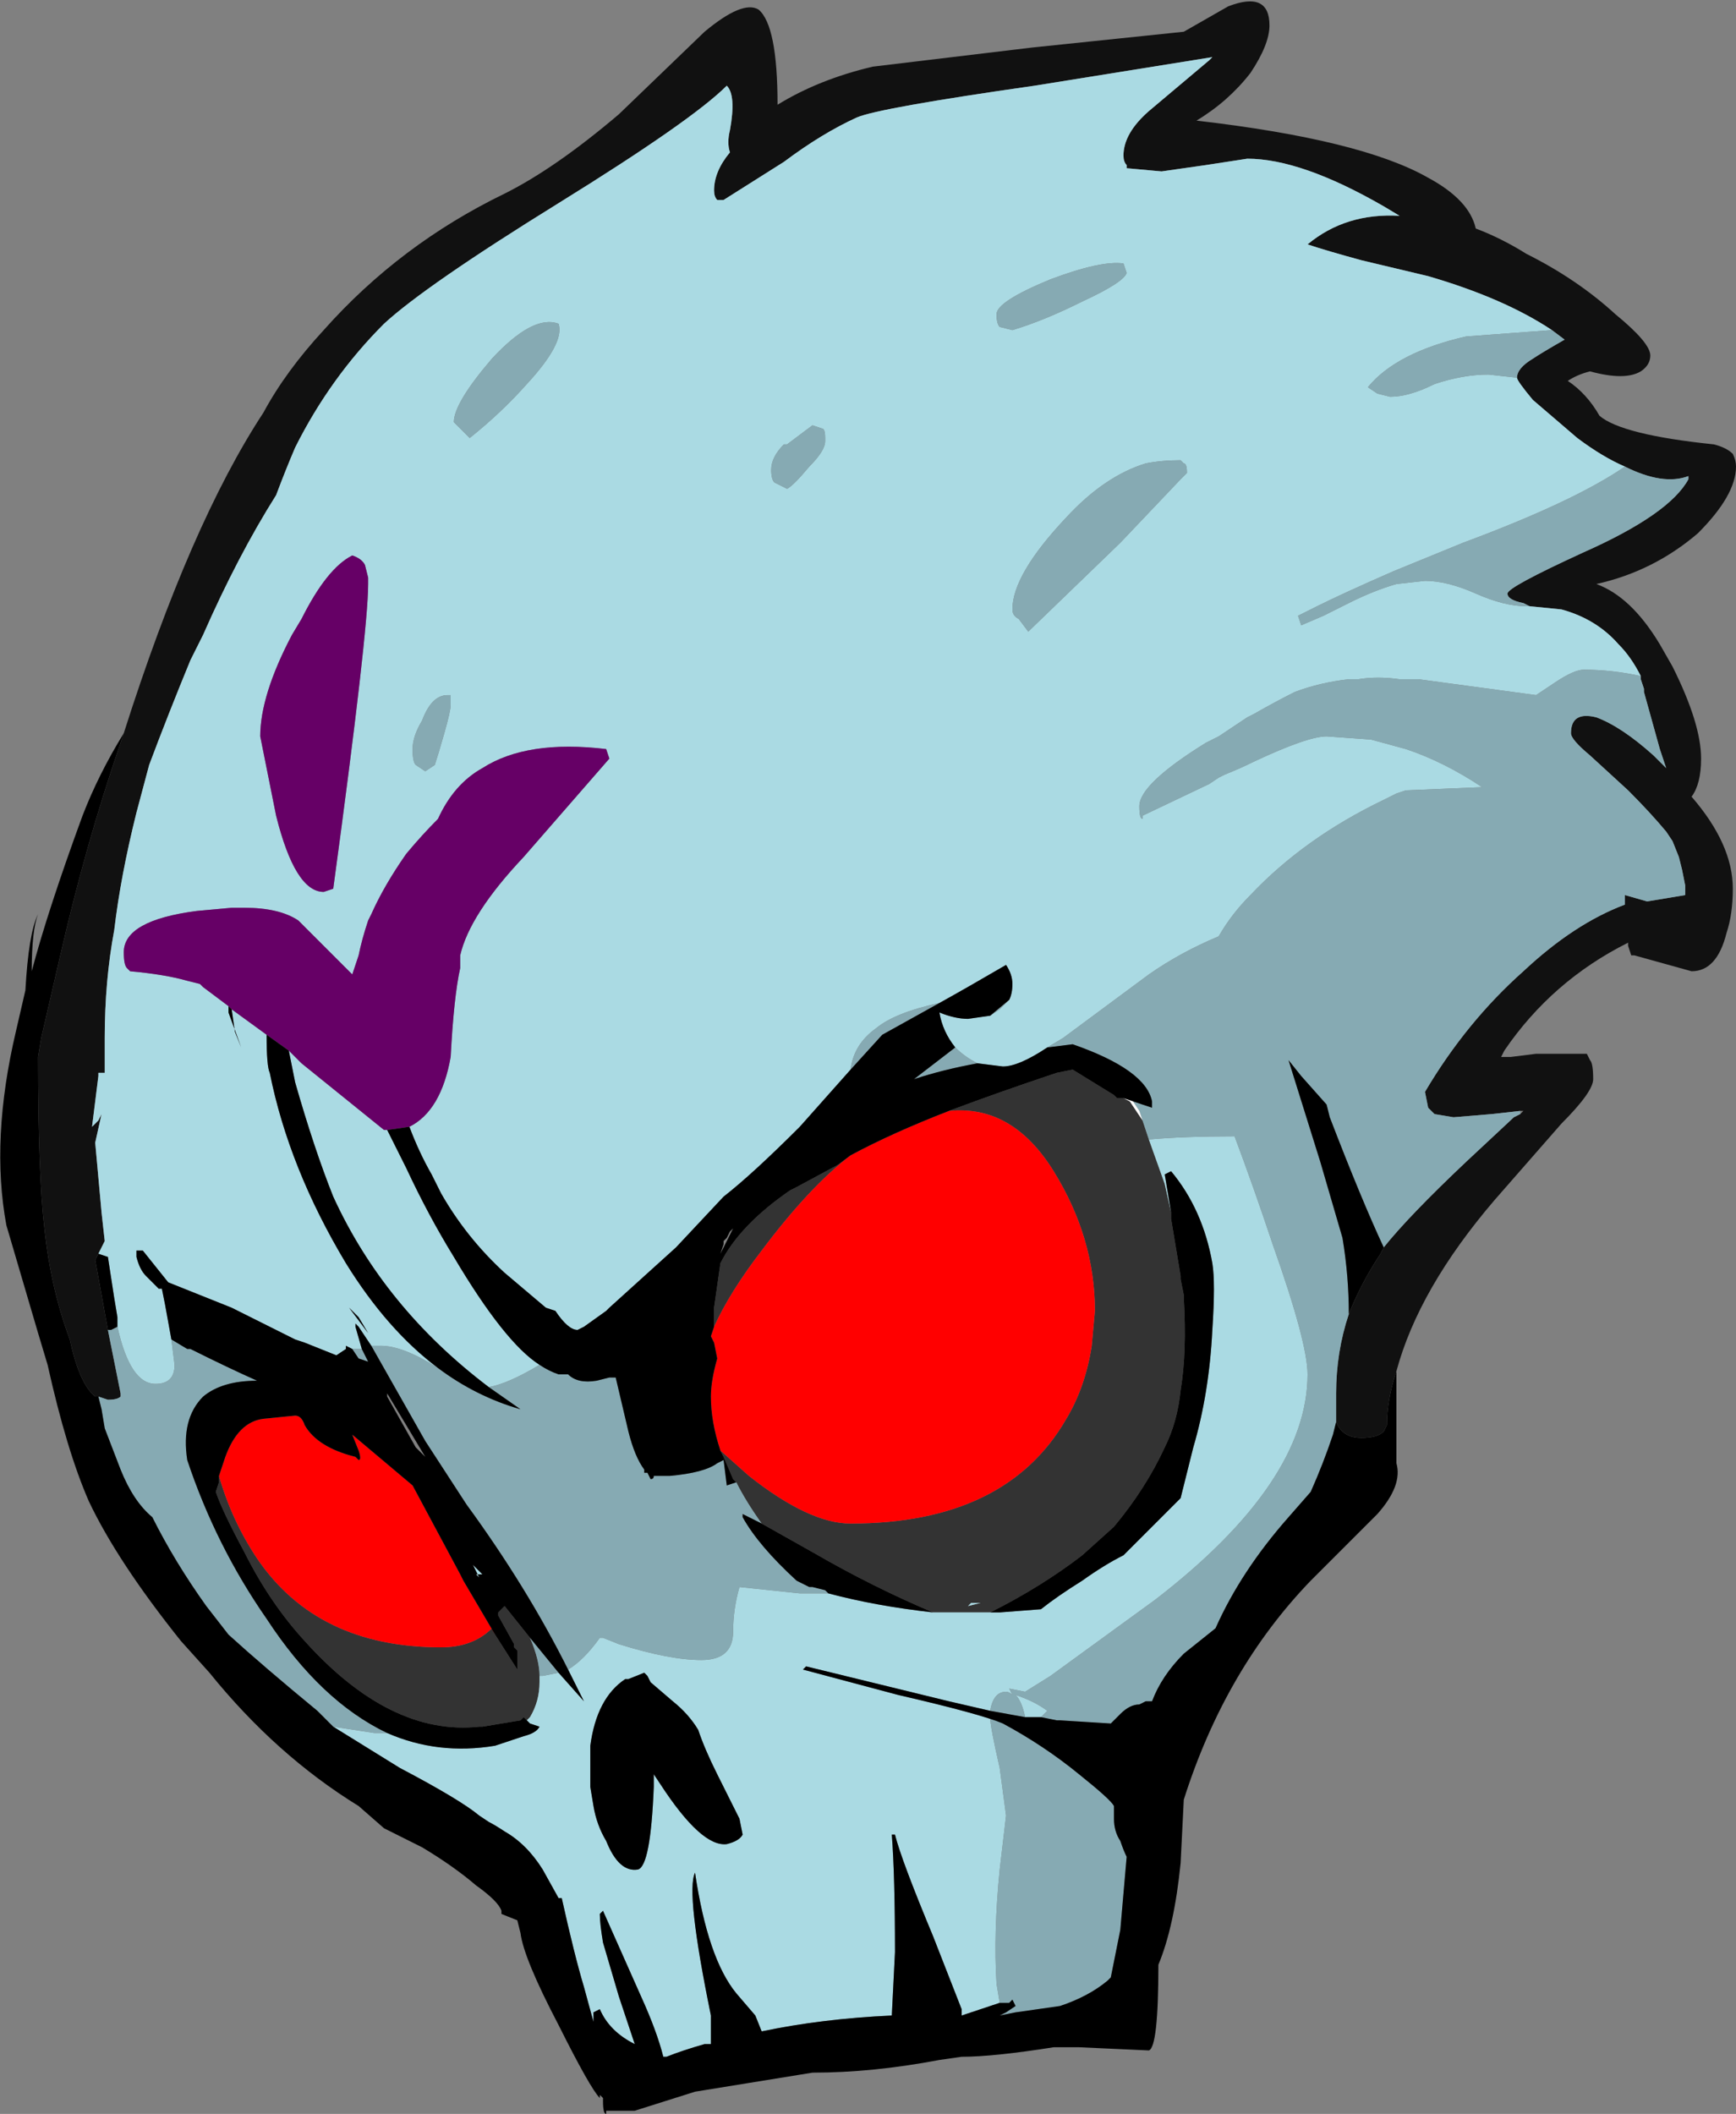<?xml version="1.0" encoding="UTF-8" standalone="no"?>
<svg xmlns:ffdec="https://www.free-decompiler.com/flash" xmlns:xlink="http://www.w3.org/1999/xlink" ffdec:objectType="frame" height="233.1px" width="191.45px" xmlns="http://www.w3.org/2000/svg">
  <rect width="100%" height="100%" fill="#808080" stroke="none"/>
  <g transform="matrix(1.0, 0.0, 0.0, 1.0, 13.3, -24.85)">
    <use ffdec:characterId="130" height="33.3" transform="matrix(7.0, 0.0, 0.0, 7.0, -13.3, 24.85)" width="27.35" xlink:href="#shape0"/>
  </g>
  <defs>
    <g id="shape0" transform="matrix(1.0, 0.0, 0.0, 1.0, 1.9, -3.55)">
      <path d="M1.55 26.8 Q1.75 27.5 2.15 28.1 3.1 29.5 5.05 29.5 5.55 29.5 5.85 29.2 L5.9 29.3 6.25 29.85 6.25 29.55 6.2 29.5 6.2 29.45 5.95 29.0 5.95 28.95 6.05 28.85 6.45 29.35 Q6.6 29.7 6.6 29.95 L6.6 30.05 Q6.6 30.35 6.45 30.6 L6.4 30.65 6.35 30.6 6.3 30.65 5.7 30.75 5.65 30.75 Q4.25 30.9 2.9 29.4 2.35 28.8 1.95 28.0 1.6 27.35 1.5 27.05 L1.55 26.9 1.55 26.8 M9.35 24.45 L9.35 24.15 9.45 23.45 Q9.75 22.85 10.55 22.3 L10.65 22.25 11.3 21.9 11.5 21.75 Q10.85 22.25 10.1 23.25 9.6 23.9 9.35 24.45 M13.05 21.05 Q13.85 20.75 14.75 20.45 L15.0 20.4 15.65 20.8 15.7 20.85 15.8 20.85 15.9 20.9 16.1 21.2 16.2 21.5 16.45 22.2 16.55 22.65 16.55 22.7 16.55 22.75 16.7 23.65 16.7 23.7 16.75 23.95 16.75 24.0 Q16.8 24.85 16.7 25.45 16.65 25.95 16.45 26.35 16.15 27.0 15.65 27.6 L15.15 28.05 Q14.5 28.55 13.7 28.95 L12.8 28.95 Q11.85 28.55 10.9 28.0 L10.1 27.55 Q9.85 27.2 9.7 26.9 L9.65 26.85 9.5 26.5 9.45 26.4 9.9 26.8 Q10.85 27.55 11.5 27.55 13.95 27.55 14.9 25.9 15.2 25.4 15.3 24.75 L15.35 24.2 Q15.35 23.05 14.7 22.0 14.05 20.95 13.05 21.05 M13.4 28.8 L13.35 28.85 13.55 28.8 13.4 28.8" fill="#333333" fill-rule="evenodd" stroke="none"/>
      <path d="M0.05 15.1 Q1.1 11.8 2.25 10.05 2.6 9.4 3.2 8.75 4.4 7.4 6.05 6.6 6.85 6.2 7.85 5.35 L9.2 4.05 Q9.8 3.55 10.05 3.7 10.35 3.95 10.35 5.2 11.0 4.8 11.85 4.6 L14.35 4.3 16.75 4.05 17.45 3.65 Q18.1 3.4 18.1 3.95 18.1 4.25 17.8 4.7 17.45 5.15 16.95 5.45 19.55 5.75 20.6 6.35 21.25 6.7 21.35 7.15 21.75 7.3 22.15 7.55 22.95 7.95 23.55 8.5 24.1 8.95 24.1 9.15 24.1 9.3 23.95 9.4 23.7 9.55 23.15 9.4 22.95 9.45 22.8 9.55 23.1 9.75 23.3 10.1 23.65 10.4 25.1 10.55 25.3 10.6 25.4 10.7 25.45 10.8 25.45 10.9 25.45 11.35 24.85 11.95 24.15 12.55 23.25 12.75 23.8 12.95 24.25 13.7 L24.45 14.05 Q24.9 14.95 24.9 15.5 24.9 15.9 24.75 16.1 25.4 16.85 25.4 17.55 25.4 17.95 25.3 18.25 25.15 18.85 24.75 18.85 L23.85 18.6 23.8 18.6 23.75 18.45 23.75 18.4 Q22.55 19.0 21.8 20.1 L21.75 20.2 21.9 20.2 22.3 20.15 23.1 20.15 23.15 20.25 Q23.2 20.3 23.2 20.55 23.2 20.75 22.7 21.25 L21.65 22.45 Q20.45 23.85 20.1 25.15 19.95 25.6 19.95 26.0 L19.9 26.1 Q19.8 26.2 19.55 26.2 19.25 26.2 19.15 25.95 L19.15 25.5 Q19.15 24.85 19.35 24.25 19.55 23.75 19.85 23.3 L19.9 23.2 Q20.3 22.7 21.2 21.85 L21.95 21.15 22.05 21.1 22.1 21.05 22.05 21.05 21.6 21.1 21.0 21.15 20.7 21.1 20.6 21.0 20.55 20.75 Q21.2 19.65 22.1 18.85 22.9 18.1 23.7 17.8 L23.7 17.65 24.05 17.75 24.65 17.65 24.65 17.6 24.65 17.55 24.65 17.5 24.6 17.25 24.55 17.05 24.45 16.8 24.35 16.65 Q24.1 16.35 23.75 16.0 L23.15 15.45 Q22.85 15.2 22.85 15.1 22.85 14.75 23.25 14.85 23.65 15.0 24.15 15.45 L24.35 15.65 24.25 15.35 24.0 14.45 24.0 14.4 23.95 14.25 23.95 14.2 Q23.8 13.9 23.6 13.7 23.25 13.3 22.7 13.15 L22.2 13.1 22.1 13.05 Q21.85 13.0 21.85 12.9 21.85 12.8 23.05 12.25 24.4 11.65 24.7 11.1 L24.7 11.05 Q24.3 11.2 23.7 10.9 23.35 10.75 22.95 10.45 L22.25 9.85 Q22.0 9.55 22.0 9.5 22.0 9.35 22.25 9.2 22.4 9.1 22.75 8.9 L22.55 8.75 Q21.8 8.25 20.6 7.9 L19.55 7.65 Q19.0 7.5 18.7 7.4 19.3 6.9 20.15 6.95 L19.9 6.8 Q18.6 6.05 17.75 6.05 L17.1 6.15 16.4 6.25 15.85 6.2 15.85 6.15 Q15.8 6.1 15.8 6.0 15.8 5.65 16.2 5.3 L17.15 4.5 17.2 4.45 14.4 4.9 Q11.95 5.25 11.6 5.4 11.05 5.65 10.45 6.1 L9.5 6.7 9.4 6.7 Q9.35 6.65 9.35 6.55 9.35 6.25 9.6 5.95 9.55 5.8 9.6 5.6 9.7 5.05 9.55 4.9 9.0 5.45 6.9 6.75 4.8 8.05 4.15 8.65 3.3 9.5 2.75 10.6 2.6 10.95 2.45 11.35 1.85 12.3 1.3 13.55 L1.1 13.95 Q0.75 14.8 0.45 15.6 L0.25 16.35 Q0.0 17.35 -0.1 18.2 -0.25 19.0 -0.25 19.9 L-0.25 20.45 -0.35 20.45 -0.35 20.5 -0.45 21.3 -0.35 21.2 -0.3 21.1 -0.4 21.55 -0.3 22.65 -0.25 23.1 -0.35 23.3 -0.4 23.4 -0.2 24.5 0.0 25.5 0.0 25.55 Q-0.05 25.6 -0.2 25.6 L-0.35 25.55 -0.4 25.55 Q-0.65 25.35 -0.8 24.65 -1.1 23.85 -1.2 22.9 -1.3 22.05 -1.3 20.2 L-1.25 19.9 -0.95 18.6 Q-0.55 16.85 0.0 15.25 L0.05 15.1 M0.7 21.15 L0.7 21.15" fill="#111111" fill-rule="evenodd" stroke="none"/>
      <path d="M-0.35 23.3 L-0.25 23.1 -0.3 22.65 -0.4 21.55 -0.3 21.1 -0.35 21.2 -0.45 21.3 -0.35 20.5 -0.35 20.45 -0.25 20.45 -0.25 19.9 Q-0.25 19.0 -0.1 18.2 0.0 17.35 0.25 16.35 L0.45 15.6 Q0.75 14.8 1.1 13.95 L1.3 13.55 Q1.85 12.3 2.45 11.35 2.6 10.95 2.75 10.6 3.3 9.5 4.15 8.65 4.8 8.05 6.9 6.75 9.0 5.45 9.55 4.9 9.7 5.05 9.6 5.6 9.55 5.8 9.6 5.95 9.35 6.25 9.35 6.55 9.35 6.65 9.4 6.7 L9.5 6.7 10.45 6.1 Q11.05 5.65 11.6 5.4 11.95 5.25 14.4 4.9 L17.2 4.45 17.15 4.5 16.2 5.3 Q15.8 5.65 15.8 6.0 15.8 6.1 15.85 6.15 L15.85 6.2 16.4 6.25 17.1 6.15 17.75 6.05 Q18.6 6.05 19.9 6.8 L20.15 6.95 Q19.3 6.9 18.7 7.4 19.0 7.5 19.55 7.65 L20.6 7.9 Q21.8 8.25 22.55 8.75 L21.2 8.85 Q20.1 9.1 19.65 9.65 L19.8 9.75 20.0 9.8 Q20.3 9.8 20.7 9.6 21.15 9.45 21.55 9.45 L22.0 9.5 Q22.0 9.55 22.25 9.85 L22.95 10.45 Q23.35 10.75 23.7 10.9 22.9 11.45 21.15 12.1 L20.05 12.55 Q19.25 12.9 18.85 13.1 18.65 13.2 18.55 13.25 L18.6 13.4 18.95 13.25 19.35 13.05 Q19.75 12.85 20.1 12.75 L20.55 12.7 Q20.9 12.7 21.35 12.9 21.8 13.1 22.15 13.1 L22.2 13.1 22.7 13.15 Q23.25 13.3 23.6 13.7 23.8 13.9 23.95 14.2 23.5 14.1 23.05 14.1 22.9 14.1 22.6 14.3 L22.3 14.5 20.45 14.25 20.15 14.25 Q19.8 14.2 19.5 14.25 L19.35 14.25 Q18.9 14.3 18.5 14.45 18.2 14.6 17.85 14.8 L17.75 14.85 17.3 15.15 17.1 15.25 Q16.05 15.9 16.05 16.25 16.05 16.45 16.1 16.45 L16.1 16.4 17.15 15.9 17.3 15.8 17.4 15.75 Q17.65 15.65 17.85 15.55 18.7 15.15 19.0 15.15 L19.7 15.2 20.25 15.35 Q20.85 15.55 21.45 15.95 L20.25 16.0 20.1 16.05 19.9 16.15 Q18.65 16.75 17.8 17.65 17.5 17.95 17.3 18.3 16.7 18.55 16.2 18.9 L14.85 19.9 14.6 20.05 Q14.15 20.35 13.9 20.35 L13.5 20.3 Q13.3 20.2 13.15 20.05 12.95 19.8 12.9 19.5 13.15 19.6 13.35 19.6 L13.7 19.55 13.85 19.45 14.0 19.3 Q14.05 19.2 14.05 19.05 14.05 18.9 13.95 18.75 13.35 19.1 12.9 19.35 12.2 19.5 11.9 19.75 11.55 20.0 11.5 20.4 L10.7 21.3 Q9.95 22.05 9.5 22.4 L8.75 23.2 7.7 24.15 7.65 24.2 7.3 24.45 7.2 24.5 Q7.05 24.5 6.85 24.2 L6.7 24.15 6.05 23.6 Q5.45 23.05 5.05 22.35 L4.9 22.05 Q4.7 21.7 4.55 21.3 5.05 21.05 5.2 20.2 5.25 19.25 5.35 18.8 L5.35 18.6 Q5.5 17.95 6.35 17.05 L7.7 15.5 7.65 15.35 Q6.4 15.2 5.7 15.65 5.25 15.9 5.0 16.45 4.75 16.7 4.5 17.0 4.15 17.5 3.95 17.95 L3.9 18.05 Q3.8 18.35 3.75 18.6 3.7 18.75 3.65 18.9 L2.8 18.05 Q2.5 17.85 1.95 17.85 L1.75 17.85 1.2 17.9 Q0.05 18.05 0.05 18.55 0.05 18.75 0.1 18.8 L0.15 18.85 Q0.7 18.9 1.05 19.0 L1.25 19.05 1.3 19.1 1.7 19.4 1.7 19.5 1.9 20.05 1.8 19.8 1.75 19.45 2.3 19.85 Q2.3 20.35 2.35 20.45 2.65 21.95 3.55 23.45 4.2 24.5 5.0 25.1 4.45 24.75 4.1 24.75 L3.95 24.75 3.75 24.45 3.7 24.4 Q3.7 24.35 3.7 24.45 L3.8 24.8 3.65 24.8 3.55 24.75 3.55 24.8 3.4 24.9 2.9 24.7 2.75 24.65 Q2.35 24.45 1.75 24.15 L0.75 23.75 0.35 23.25 0.25 23.25 0.25 23.35 Q0.3 23.55 0.4 23.65 L0.6 23.85 0.65 23.85 0.7 24.1 0.8 24.65 0.85 25.05 Q0.85 25.35 0.55 25.35 0.15 25.35 -0.05 24.45 L-0.05 24.3 -0.1 24.0 -0.2 23.35 -0.35 23.3 M5.25 10.2 L5.5 10.45 Q6.0 10.05 6.4 9.6 7.0 8.95 6.9 8.65 6.5 8.5 5.85 9.2 5.25 9.9 5.25 10.2 M14.05 13.15 Q14.05 13.25 14.15 13.3 L14.3 13.5 15.75 12.1 16.7 11.1 16.8 11.0 Q16.8 10.85 16.75 10.85 L16.7 10.8 Q16.4 10.8 16.15 10.85 15.5 11.05 14.9 11.7 14.05 12.6 14.05 13.15 M15.15 8.3 Q15.8 8.0 15.85 7.85 L15.8 7.7 Q15.45 7.65 14.65 7.95 13.8 8.3 13.8 8.5 13.8 8.65 13.85 8.7 L14.05 8.75 Q14.55 8.6 15.15 8.3 M2.85 13.3 L2.7 13.55 Q2.2 14.5 2.2 15.15 L2.45 16.4 Q2.75 17.6 3.2 17.6 L3.35 17.55 Q3.9 13.5 3.9 12.75 L3.9 12.65 3.85 12.45 Q3.8 12.35 3.65 12.3 3.25 12.5 2.85 13.3 M10.5 10.55 L10.45 10.55 Q10.25 10.75 10.25 10.95 10.25 11.1 10.3 11.15 L10.5 11.25 Q10.6 11.2 10.85 10.9 11.1 10.65 11.1 10.5 L11.1 10.45 Q11.1 10.3 11.05 10.3 L10.9 10.25 10.5 10.55 M5.2 14.5 L5.15 14.5 Q4.9 14.5 4.75 14.9 4.6 15.15 4.6 15.35 4.6 15.55 4.65 15.6 L4.8 15.7 4.95 15.6 Q5.0 15.45 5.1 15.1 5.2 14.75 5.2 14.65 L5.2 14.5 M2.65 20.1 L2.85 20.3 4.15 21.35 4.2 21.35 4.5 21.95 Q4.85 22.7 5.25 23.35 6.05 24.7 6.6 25.05 6.1 25.35 5.8 25.4 4.15 24.15 3.35 22.4 3.05 21.65 2.75 20.6 L2.65 20.1 M0.7 21.15 L0.7 21.15 M3.75 24.3 L3.6 24.15 3.9 24.55 3.75 24.3 M2.15 25.3 L2.15 25.3 M6.9 29.9 L6.9 29.9 7.3 30.35 7.05 29.85 Q7.3 29.7 7.55 29.35 L7.6 29.35 7.85 29.45 Q8.65 29.7 9.15 29.7 9.65 29.7 9.65 29.25 9.65 28.9 9.75 28.55 L10.7 28.65 Q11.0 28.65 11.15 28.65 11.9 28.85 12.8 28.95 L13.7 28.95 13.85 28.95 14.5 28.9 Q14.75 28.7 15.15 28.45 15.5 28.2 15.8 28.05 L16.7 27.15 16.9 26.35 Q17.15 25.5 17.2 24.5 17.25 23.75 17.2 23.45 17.05 22.6 16.55 22.0 L16.45 22.05 16.55 22.65 16.45 22.2 16.2 21.5 Q16.75 21.45 17.55 21.45 17.85 22.25 18.15 23.15 18.7 24.7 18.7 25.2 18.7 26.9 16.3 28.75 L14.65 29.95 14.25 30.2 14.0 30.15 14.05 30.25 Q14.0 30.2 13.95 30.2 13.75 30.2 13.7 30.5 L13.05 30.35 10.8 29.8 10.75 29.85 12.25 30.25 Q13.55 30.55 13.9 30.7 L13.7 30.6 Q13.7 30.75 13.85 31.4 L13.95 32.15 13.85 33.0 Q13.75 34.0 13.8 34.8 L13.85 35.1 13.25 35.3 13.25 35.2 12.8 34.05 Q12.3 32.85 12.2 32.45 L12.15 32.45 Q12.2 33.1 12.2 34.3 L12.15 35.3 Q11.05 35.35 10.1 35.55 L10.0 35.3 9.7 34.95 Q9.25 34.4 9.05 33.05 8.9 33.35 9.3 35.3 L9.3 35.75 9.2 35.75 Q8.85 35.85 8.6 35.95 L8.55 35.95 Q8.45 35.55 8.2 35.0 L7.6 33.65 7.55 33.7 Q7.55 33.85 7.6 34.15 L7.85 35.0 8.1 35.75 Q7.7 35.55 7.55 35.2 L7.45 35.25 7.45 35.4 7.3 34.85 Q7.15 34.35 6.95 33.45 L6.9 33.45 6.65 33.0 Q6.4 32.6 6.05 32.4 5.9 32.3 5.8 32.25 L5.65 32.15 Q5.35 31.9 4.4 31.4 L3.35 30.75 4.0 30.85 4.2 30.85 Q5.0 31.2 5.9 31.05 L6.35 30.9 Q6.55 30.85 6.6 30.75 L6.45 30.7 6.4 30.65 6.45 30.6 Q6.6 30.35 6.6 30.05 L6.6 29.95 6.65 29.95 6.9 29.9 M16.55 22.75 L16.55 22.7 16.55 22.75 M14.25 30.6 Q14.2 30.35 14.1 30.25 14.4 30.35 14.6 30.5 L14.5 30.6 14.25 30.6 M13.4 28.8 L13.55 28.8 13.35 28.85 13.4 28.8 M13.85 35.3 L13.95 35.25 13.85 35.3 M9.1 30.8 Q8.95 30.55 8.7 30.35 L8.35 30.05 8.3 29.95 8.25 29.9 8.0 30.0 7.95 30.0 Q7.5 30.3 7.4 31.05 7.4 31.35 7.4 31.7 L7.45 32.0 Q7.5 32.3 7.65 32.55 7.85 33.05 8.15 33.0 8.35 32.95 8.4 31.7 L8.4 31.5 8.5 31.65 Q9.15 32.65 9.55 32.6 9.75 32.55 9.8 32.45 L9.75 32.2 9.4 31.5 Q9.2 31.1 9.1 30.8 M5.65 28.4 L5.55 28.2 5.7 28.35 5.6 28.35 5.65 28.4" fill="#aadae3" fill-rule="evenodd" stroke="none"/>
      <path d="M1.55 26.8 L1.65 26.5 Q1.85 25.95 2.25 25.9 L2.75 25.85 Q2.85 25.85 2.9 26.0 3.1 26.35 3.7 26.5 L3.75 26.55 Q3.8 26.55 3.75 26.4 L3.65 26.15 4.6 26.95 5.35 28.35 5.4 28.45 5.9 29.3 5.85 29.2 Q5.55 29.5 5.05 29.5 3.1 29.5 2.15 28.1 1.75 27.5 1.55 26.8 M9.35 24.45 Q9.6 23.9 10.1 23.25 10.85 22.25 11.5 21.75 12.15 21.4 13.05 21.05 14.05 20.95 14.7 22.0 15.35 23.05 15.35 24.2 L15.3 24.75 Q15.2 25.4 14.9 25.9 13.95 27.55 11.5 27.55 10.85 27.55 9.9 26.8 L9.45 26.4 9.45 26.4 Q9.3 25.95 9.3 25.55 9.3 25.3 9.4 24.95 L9.35 24.7 9.3 24.6 9.35 24.45" fill="#ff0000" fill-rule="evenodd" stroke="none"/>
      <path d="M-0.35 25.55 L-0.2 25.6 Q-0.05 25.6 0.0 25.55 L0.0 25.5 -0.2 24.5 -0.15 24.5 -0.05 24.45 Q0.15 25.35 0.55 25.35 0.85 25.35 0.85 25.05 L0.8 24.65 1.05 24.8 1.1 24.8 Q1.7 25.1 2.15 25.3 1.6 25.3 1.3 25.55 0.95 25.9 1.05 26.55 1.5 27.9 2.3 29.05 3.15 30.35 4.2 30.85 L4.0 30.85 3.35 30.75 3.1 30.5 Q2.25 29.8 1.7 29.3 L1.35 28.85 Q0.85 28.15 0.5 27.45 0.2 27.2 0.0 26.7 L-0.25 26.05 -0.3 25.75 -0.35 25.55 M22.55 8.75 L22.75 8.9 Q22.4 9.1 22.25 9.2 22.0 9.35 22.0 9.5 L21.55 9.45 Q21.15 9.45 20.7 9.6 20.3 9.8 20.0 9.8 L19.8 9.75 19.65 9.65 Q20.1 9.1 21.2 8.85 L22.55 8.75 M23.7 10.9 Q24.3 11.2 24.7 11.05 L24.7 11.1 Q24.4 11.65 23.05 12.25 21.85 12.8 21.85 12.9 21.85 13.0 22.1 13.05 L22.2 13.1 22.15 13.1 Q21.8 13.1 21.35 12.9 20.9 12.7 20.55 12.7 L20.1 12.75 Q19.75 12.85 19.35 13.05 L18.95 13.25 18.6 13.4 18.55 13.25 Q18.65 13.2 18.85 13.1 19.25 12.9 20.05 12.55 L21.15 12.1 Q22.9 11.45 23.7 10.9 M23.95 14.2 L23.95 14.25 24.0 14.4 24.0 14.45 24.25 15.35 24.35 15.65 24.15 15.45 Q23.65 15.0 23.25 14.85 22.85 14.75 22.85 15.1 22.85 15.2 23.15 15.45 L23.75 16.0 Q24.1 16.35 24.35 16.65 L24.45 16.8 24.55 17.05 24.6 17.25 24.65 17.5 24.65 17.55 24.65 17.55 24.65 17.6 24.65 17.65 24.05 17.75 23.7 17.65 23.7 17.8 Q22.9 18.1 22.1 18.85 21.2 19.65 20.55 20.75 L20.6 21.0 20.7 21.1 21.0 21.15 21.6 21.1 22.05 21.05 22.05 21.1 21.95 21.15 21.2 21.85 Q20.3 22.7 19.9 23.2 19.55 22.45 19.05 21.15 L19.0 20.95 18.6 20.5 18.4 20.25 18.9 21.85 19.25 23.05 Q19.35 23.65 19.35 24.25 19.15 24.85 19.15 25.5 L19.15 25.95 19.1 26.15 Q18.95 26.6 18.75 27.05 L18.4 27.45 Q17.65 28.3 17.25 29.2 L16.75 29.6 Q16.4 29.95 16.25 30.35 L16.15 30.35 16.05 30.4 Q15.9 30.4 15.75 30.55 L15.6 30.7 14.8 30.65 14.75 30.65 14.5 30.6 14.6 30.5 Q14.4 30.35 14.1 30.25 14.2 30.35 14.25 30.6 L13.7 30.5 Q13.75 30.2 13.95 30.2 14.0 30.2 14.05 30.25 L14.0 30.15 14.25 30.2 14.65 29.95 16.3 28.75 Q18.7 26.9 18.7 25.2 18.7 24.7 18.15 23.15 17.85 22.25 17.55 21.45 16.75 21.45 16.2 21.5 L16.1 21.2 16.05 21.05 15.95 20.9 16.25 21.0 16.25 20.9 Q16.15 20.4 15.0 20.0 L14.6 20.05 14.85 19.9 16.2 18.9 Q16.7 18.55 17.3 18.3 17.5 17.95 17.8 17.65 18.65 16.75 19.9 16.15 L20.1 16.05 20.25 16.0 21.45 15.95 Q20.85 15.55 20.25 15.35 L19.7 15.2 19.0 15.15 Q18.7 15.15 17.85 15.55 17.65 15.65 17.4 15.75 L17.3 15.8 17.15 15.9 16.1 16.4 16.1 16.45 Q16.05 16.45 16.05 16.25 16.05 15.9 17.1 15.25 L17.3 15.15 17.75 14.85 17.85 14.8 Q18.2 14.6 18.5 14.45 18.9 14.3 19.35 14.25 L19.5 14.25 Q19.8 14.2 20.15 14.25 L20.45 14.25 22.3 14.5 22.6 14.3 Q22.9 14.1 23.05 14.1 23.5 14.1 23.95 14.2 M15.15 8.3 Q14.55 8.6 14.05 8.75 L13.85 8.7 Q13.8 8.65 13.8 8.5 13.8 8.3 14.65 7.95 15.45 7.65 15.8 7.7 L15.85 7.85 Q15.8 8.0 15.15 8.3 M14.05 13.15 Q14.05 12.6 14.9 11.7 15.5 11.05 16.15 10.85 16.4 10.8 16.7 10.8 L16.75 10.85 Q16.8 10.85 16.8 11.0 L16.7 11.1 15.75 12.1 14.3 13.5 14.15 13.3 Q14.05 13.25 14.05 13.15 M5.25 10.2 Q5.25 9.9 5.85 9.2 6.5 8.5 6.9 8.65 7.0 8.95 6.4 9.6 6.0 10.05 5.5 10.45 L5.25 10.2 M10.5 10.55 L10.9 10.25 11.05 10.3 Q11.1 10.3 11.1 10.45 L11.1 10.5 Q11.1 10.65 10.85 10.9 10.6 11.2 10.5 11.25 L10.3 11.15 Q10.25 11.1 10.25 10.95 10.25 10.75 10.45 10.55 L10.5 10.55 M11.5 20.4 Q11.55 20.0 11.9 19.75 12.2 19.5 12.9 19.35 L12.0 19.85 11.5 20.4 M14.0 19.3 L13.85 19.45 13.7 19.55 14.0 19.3 M13.15 20.05 Q13.3 20.2 13.5 20.3 12.95 20.4 12.5 20.55 L13.15 20.05 M5.2 14.5 L5.2 14.65 Q5.2 14.75 5.1 15.1 5.0 15.45 4.95 15.6 L4.8 15.7 4.65 15.6 Q4.6 15.55 4.6 15.35 4.6 15.15 4.75 14.9 4.9 14.5 5.15 14.5 L5.2 14.5 M5.8 25.4 Q6.1 25.35 6.6 25.05 6.75 25.15 6.9 25.2 L7.05 25.2 Q7.2 25.35 7.5 25.3 L7.7 25.25 7.8 25.25 8.0 26.1 Q8.1 26.5 8.25 26.7 L8.25 26.75 8.3 26.75 8.35 26.85 Q8.4 26.85 8.4 26.8 L8.65 26.8 Q9.2 26.75 9.4 26.6 L9.5 26.55 9.55 26.95 9.7 26.9 Q9.85 27.2 10.1 27.55 L9.8 27.4 9.8 27.45 Q10.05 27.9 10.65 28.45 L10.85 28.55 10.9 28.55 11.1 28.6 11.15 28.65 Q11.0 28.65 10.7 28.65 L9.75 28.55 Q9.65 28.9 9.65 29.25 9.65 29.7 9.15 29.7 8.65 29.7 7.85 29.45 L7.6 29.35 7.55 29.35 Q7.3 29.7 7.05 29.85 6.4 28.55 5.45 27.25 L4.8 26.25 3.95 24.75 4.1 24.75 Q4.45 24.75 5.0 25.1 5.6 25.55 6.3 25.75 L5.8 25.4 M3.65 24.8 L3.8 24.8 3.9 25.0 3.75 24.95 3.65 24.8 M6.45 29.35 L6.9 29.9 6.65 29.95 6.6 29.95 Q6.6 29.7 6.45 29.35 M13.9 30.7 Q14.55 31.05 15.1 31.5 15.6 31.9 15.65 32.0 L15.65 32.2 Q15.65 32.4 15.75 32.55 15.8 32.7 15.85 32.8 L15.75 33.95 15.6 34.7 15.55 34.75 Q15.25 35.0 14.8 35.15 L14.1 35.25 13.85 35.3 13.95 35.25 14.1 35.15 14.05 35.05 14.0 35.1 13.85 35.1 13.8 34.8 Q13.75 34.0 13.85 33.0 L13.95 32.15 13.85 31.4 Q13.7 30.75 13.7 30.6 L13.9 30.7" fill="#86aab3" fill-rule="evenodd" stroke="none"/>
      <path d="M2.85 13.3 Q3.25 12.5 3.65 12.3 3.8 12.35 3.85 12.45 L3.9 12.65 3.9 12.75 Q3.9 13.5 3.35 17.55 L3.2 17.6 Q2.75 17.6 2.45 16.4 L2.2 15.15 Q2.2 14.5 2.7 13.55 L2.85 13.3 M1.7 19.4 L1.3 19.1 1.25 19.05 1.05 19.0 Q0.7 18.9 0.15 18.85 L0.1 18.8 Q0.05 18.75 0.05 18.55 0.05 18.05 1.2 17.9 L1.75 17.85 1.95 17.85 Q2.5 17.85 2.8 18.05 L3.65 18.9 Q3.7 18.75 3.75 18.6 3.8 18.35 3.9 18.05 L3.95 17.95 Q4.15 17.5 4.5 17.0 4.75 16.7 5.0 16.45 5.25 15.9 5.7 15.65 6.4 15.2 7.65 15.35 L7.7 15.5 6.35 17.05 Q5.5 17.95 5.35 18.6 L5.35 18.8 Q5.25 19.25 5.2 20.2 5.05 21.05 4.55 21.3 L4.2 21.35 4.15 21.35 2.85 20.3 2.65 20.1 2.3 19.85 1.75 19.45 1.7 19.4" fill="#660066" fill-rule="evenodd" stroke="none"/>
      <path d="M20.1 25.15 L20.1 25.35 Q20.1 26.4 20.1 26.6 20.2 26.95 19.8 27.4 L18.75 28.45 Q17.4 29.85 16.75 31.9 L16.7 32.9 Q16.6 33.9 16.35 34.5 16.35 35.8 16.2 35.85 L15.1 35.8 14.7 35.8 Q13.75 35.95 13.25 35.95 L12.9 36.0 Q11.85 36.2 10.9 36.2 L9.05 36.5 8.1 36.8 7.65 36.8 7.65 36.85 Q7.6 36.85 7.6 36.65 L7.6 36.6 7.55 36.55 7.55 36.6 Q7.4 36.45 6.9 35.45 6.35 34.4 6.3 34.0 L6.25 33.8 6.0 33.7 6.0 33.65 Q5.95 33.5 5.6 33.25 5.25 32.95 4.75 32.65 L4.15 32.35 3.75 32.0 Q2.45 31.2 1.4 29.9 L0.95 29.4 Q-0.05 28.15 -0.5 27.2 -0.85 26.4 -1.15 25.05 L-1.3 24.55 -1.8 22.85 Q-2.05 21.5 -1.65 19.8 L-1.5 19.15 Q-1.45 18.25 -1.3 17.95 -1.4 18.2 -1.4 18.85 -1.15 17.9 -0.6 16.4 -0.35 15.75 0.05 15.1 L0.0 15.25 Q-0.55 16.85 -0.95 18.6 L-1.25 19.9 -1.3 20.2 Q-1.3 22.05 -1.2 22.9 -1.1 23.85 -0.8 24.65 -0.65 25.35 -0.4 25.55 L-0.35 25.55 -0.3 25.75 -0.25 26.05 0.0 26.7 Q0.2 27.2 0.5 27.45 0.85 28.15 1.35 28.85 L1.7 29.3 Q2.25 29.8 3.1 30.5 L3.35 30.75 4.4 31.4 Q5.35 31.9 5.65 32.15 L5.8 32.25 Q5.9 32.3 6.05 32.4 6.4 32.6 6.65 33.0 L6.9 33.45 6.95 33.45 Q7.15 34.35 7.3 34.85 L7.45 35.4 7.45 35.25 7.55 35.2 Q7.7 35.55 8.1 35.75 L7.85 35.0 7.6 34.15 Q7.55 33.85 7.55 33.7 L7.6 33.65 8.2 35.0 Q8.45 35.55 8.55 35.95 L8.6 35.95 Q8.85 35.85 9.2 35.75 L9.3 35.75 9.3 35.3 Q8.9 33.35 9.05 33.05 9.25 34.4 9.7 34.95 L10.0 35.3 10.1 35.55 Q11.05 35.35 12.15 35.3 L12.2 34.3 Q12.2 33.1 12.15 32.45 L12.2 32.45 Q12.3 32.85 12.8 34.05 L13.25 35.2 13.25 35.3 13.85 35.1 14.0 35.1 14.05 35.05 14.1 35.15 13.95 35.25 13.85 35.3 14.1 35.25 14.8 35.15 Q15.25 35.0 15.55 34.75 L15.6 34.7 15.75 33.95 15.85 32.8 Q15.8 32.7 15.75 32.55 15.65 32.4 15.65 32.2 L15.65 32.0 Q15.6 31.9 15.1 31.5 14.55 31.05 13.9 30.7 13.55 30.55 12.25 30.25 L10.75 29.85 10.8 29.8 13.05 30.35 13.7 30.5 14.25 30.6 14.5 30.6 14.75 30.65 14.8 30.65 15.6 30.7 15.75 30.55 Q15.9 30.4 16.05 30.4 L16.15 30.35 16.25 30.35 Q16.4 29.95 16.75 29.6 L17.25 29.2 Q17.65 28.3 18.4 27.45 L18.75 27.05 Q18.95 26.6 19.1 26.15 L19.15 25.95 Q19.25 26.2 19.55 26.2 19.8 26.2 19.9 26.1 L19.95 26.0 Q19.95 25.6 20.1 25.15 M-0.2 24.5 L-0.4 23.4 -0.35 23.3 -0.2 23.35 -0.1 24.0 -0.05 24.3 -0.05 24.45 -0.15 24.5 -0.2 24.5 M19.9 23.2 L19.85 23.3 Q19.55 23.75 19.35 24.25 19.35 23.65 19.25 23.05 L18.9 21.85 18.4 20.25 18.6 20.5 19.0 20.95 19.05 21.15 Q19.55 22.45 19.9 23.2 M4.55 21.3 Q4.7 21.7 4.9 22.05 L5.05 22.35 Q5.45 23.05 6.05 23.6 L6.7 24.15 6.85 24.2 Q7.05 24.5 7.2 24.5 L7.3 24.45 7.65 24.2 7.7 24.15 8.75 23.2 9.5 22.4 Q9.95 22.05 10.7 21.3 L11.5 20.4 12.0 19.85 12.9 19.35 Q13.35 19.1 13.95 18.75 14.05 18.9 14.05 19.05 14.05 19.2 14.0 19.3 L13.7 19.55 13.35 19.6 Q13.15 19.6 12.9 19.5 12.95 19.8 13.15 20.05 L12.5 20.55 Q12.95 20.4 13.5 20.3 L13.9 20.35 Q14.15 20.35 14.6 20.05 L15.0 20.0 Q16.15 20.4 16.25 20.9 L16.25 21.0 15.95 20.9 15.8 20.85 15.7 20.85 15.65 20.8 15.0 20.4 14.75 20.45 Q13.85 20.75 13.05 21.05 12.15 21.4 11.5 21.75 L11.3 21.9 10.65 22.25 10.55 22.3 Q9.75 22.85 9.45 23.45 L9.35 24.15 9.35 24.45 9.3 24.6 9.35 24.7 9.4 24.95 Q9.3 25.3 9.3 25.55 9.3 25.95 9.45 26.4 L9.45 26.4 9.5 26.5 9.65 26.85 9.7 26.9 9.55 26.95 9.5 26.55 9.4 26.6 Q9.2 26.75 8.65 26.8 L8.4 26.8 Q8.4 26.85 8.35 26.85 L8.3 26.75 8.25 26.75 8.25 26.7 Q8.1 26.5 8.0 26.1 L7.8 25.25 7.7 25.25 7.5 25.3 Q7.2 25.35 7.05 25.2 L6.9 25.2 Q6.75 25.15 6.6 25.05 6.05 24.7 5.25 23.35 4.85 22.7 4.5 21.95 L4.2 21.35 4.55 21.3 M1.7 19.4 L1.75 19.45 1.8 19.8 1.9 20.05 1.7 19.5 1.7 19.4 M2.3 19.85 L2.65 20.1 2.75 20.6 Q3.05 21.65 3.35 22.4 4.15 24.15 5.8 25.4 L6.3 25.75 Q5.6 25.55 5.0 25.1 4.2 24.5 3.55 23.45 2.65 21.95 2.35 20.45 2.3 20.35 2.3 19.85 M3.8 24.8 L3.7 24.45 Q3.7 24.35 3.7 24.4 L3.75 24.45 3.95 24.75 4.8 26.25 5.45 27.25 Q6.4 28.55 7.05 29.85 L7.3 30.35 6.9 29.9 6.45 29.35 6.05 28.85 5.95 28.95 5.95 29.0 6.2 29.45 6.2 29.5 6.25 29.55 6.25 29.85 5.9 29.3 5.4 28.45 5.35 28.35 4.6 26.95 3.65 26.15 3.75 26.4 Q3.8 26.55 3.75 26.55 L3.7 26.5 Q3.1 26.35 2.9 26.0 2.85 25.85 2.75 25.85 L2.25 25.9 Q1.85 25.95 1.65 26.5 L1.55 26.8 1.55 26.9 1.5 27.05 Q1.6 27.35 1.95 28.0 2.35 28.8 2.9 29.4 4.25 30.9 5.65 30.75 L5.7 30.75 6.3 30.65 6.35 30.6 6.4 30.65 6.45 30.7 6.6 30.75 Q6.55 30.85 6.35 30.9 L5.9 31.05 Q5.0 31.2 4.2 30.85 3.15 30.35 2.3 29.05 1.5 27.9 1.05 26.55 0.95 25.9 1.3 25.55 1.6 25.3 2.15 25.3 L2.15 25.3 Q1.7 25.1 1.1 24.8 L1.05 24.8 0.8 24.65 0.7 24.1 0.65 23.85 0.6 23.85 0.4 23.65 Q0.3 23.55 0.25 23.35 L0.25 23.25 0.35 23.25 0.75 23.75 1.75 24.15 Q2.35 24.45 2.75 24.65 L2.9 24.7 3.4 24.9 3.55 24.8 3.55 24.75 3.65 24.8 3.75 24.95 3.9 25.0 3.8 24.8 M3.75 24.3 L3.9 24.55 3.6 24.15 3.75 24.3 M6.9 29.9 L6.9 29.9 M4.8 26.5 L4.2 25.5 4.2 25.55 4.65 26.35 4.8 26.5 M9.6 22.95 L9.55 23.05 9.5 23.1 9.5 23.15 9.45 23.3 9.65 22.9 9.6 22.95 M11.15 28.65 L11.1 28.6 10.9 28.55 10.85 28.55 10.65 28.45 Q10.05 27.9 9.8 27.45 L9.8 27.4 10.1 27.55 10.9 28.0 Q11.85 28.55 12.8 28.95 11.9 28.85 11.15 28.65 M13.7 28.95 Q14.5 28.55 15.15 28.05 L15.65 27.6 Q16.15 27.0 16.45 26.35 16.65 25.95 16.7 25.45 16.8 24.85 16.75 24.0 L16.75 23.95 16.7 23.7 16.7 23.65 16.55 22.75 16.55 22.7 16.55 22.65 16.45 22.05 16.55 22.0 Q17.05 22.6 17.2 23.45 17.25 23.75 17.2 24.5 17.15 25.5 16.9 26.35 L16.7 27.15 15.8 28.05 Q15.5 28.2 15.15 28.45 14.75 28.7 14.5 28.9 L13.85 28.95 13.7 28.95 M9.1 30.8 Q9.2 31.1 9.4 31.5 L9.75 32.2 9.8 32.45 Q9.75 32.55 9.55 32.6 9.15 32.65 8.5 31.65 L8.4 31.5 8.4 31.7 Q8.35 32.95 8.15 33.0 7.85 33.05 7.65 32.55 7.5 32.3 7.45 32.0 L7.4 31.7 Q7.4 31.35 7.4 31.05 7.5 30.3 7.95 30.0 L8.0 30.0 8.25 29.9 8.3 29.95 8.35 30.05 8.7 30.35 Q8.95 30.55 9.1 30.8 M5.65 28.4 L5.6 28.35 5.7 28.35 5.55 28.2 5.65 28.4" fill="#000000" fill-rule="evenodd" stroke="none"/>
      <path d="M15.8 20.85 L15.95 20.9 16.05 21.05 16.1 21.2 15.9 20.9 15.8 20.85" fill="#ffffff" fill-rule="evenodd" stroke="none"/>
    </g>
  </defs>
</svg>
